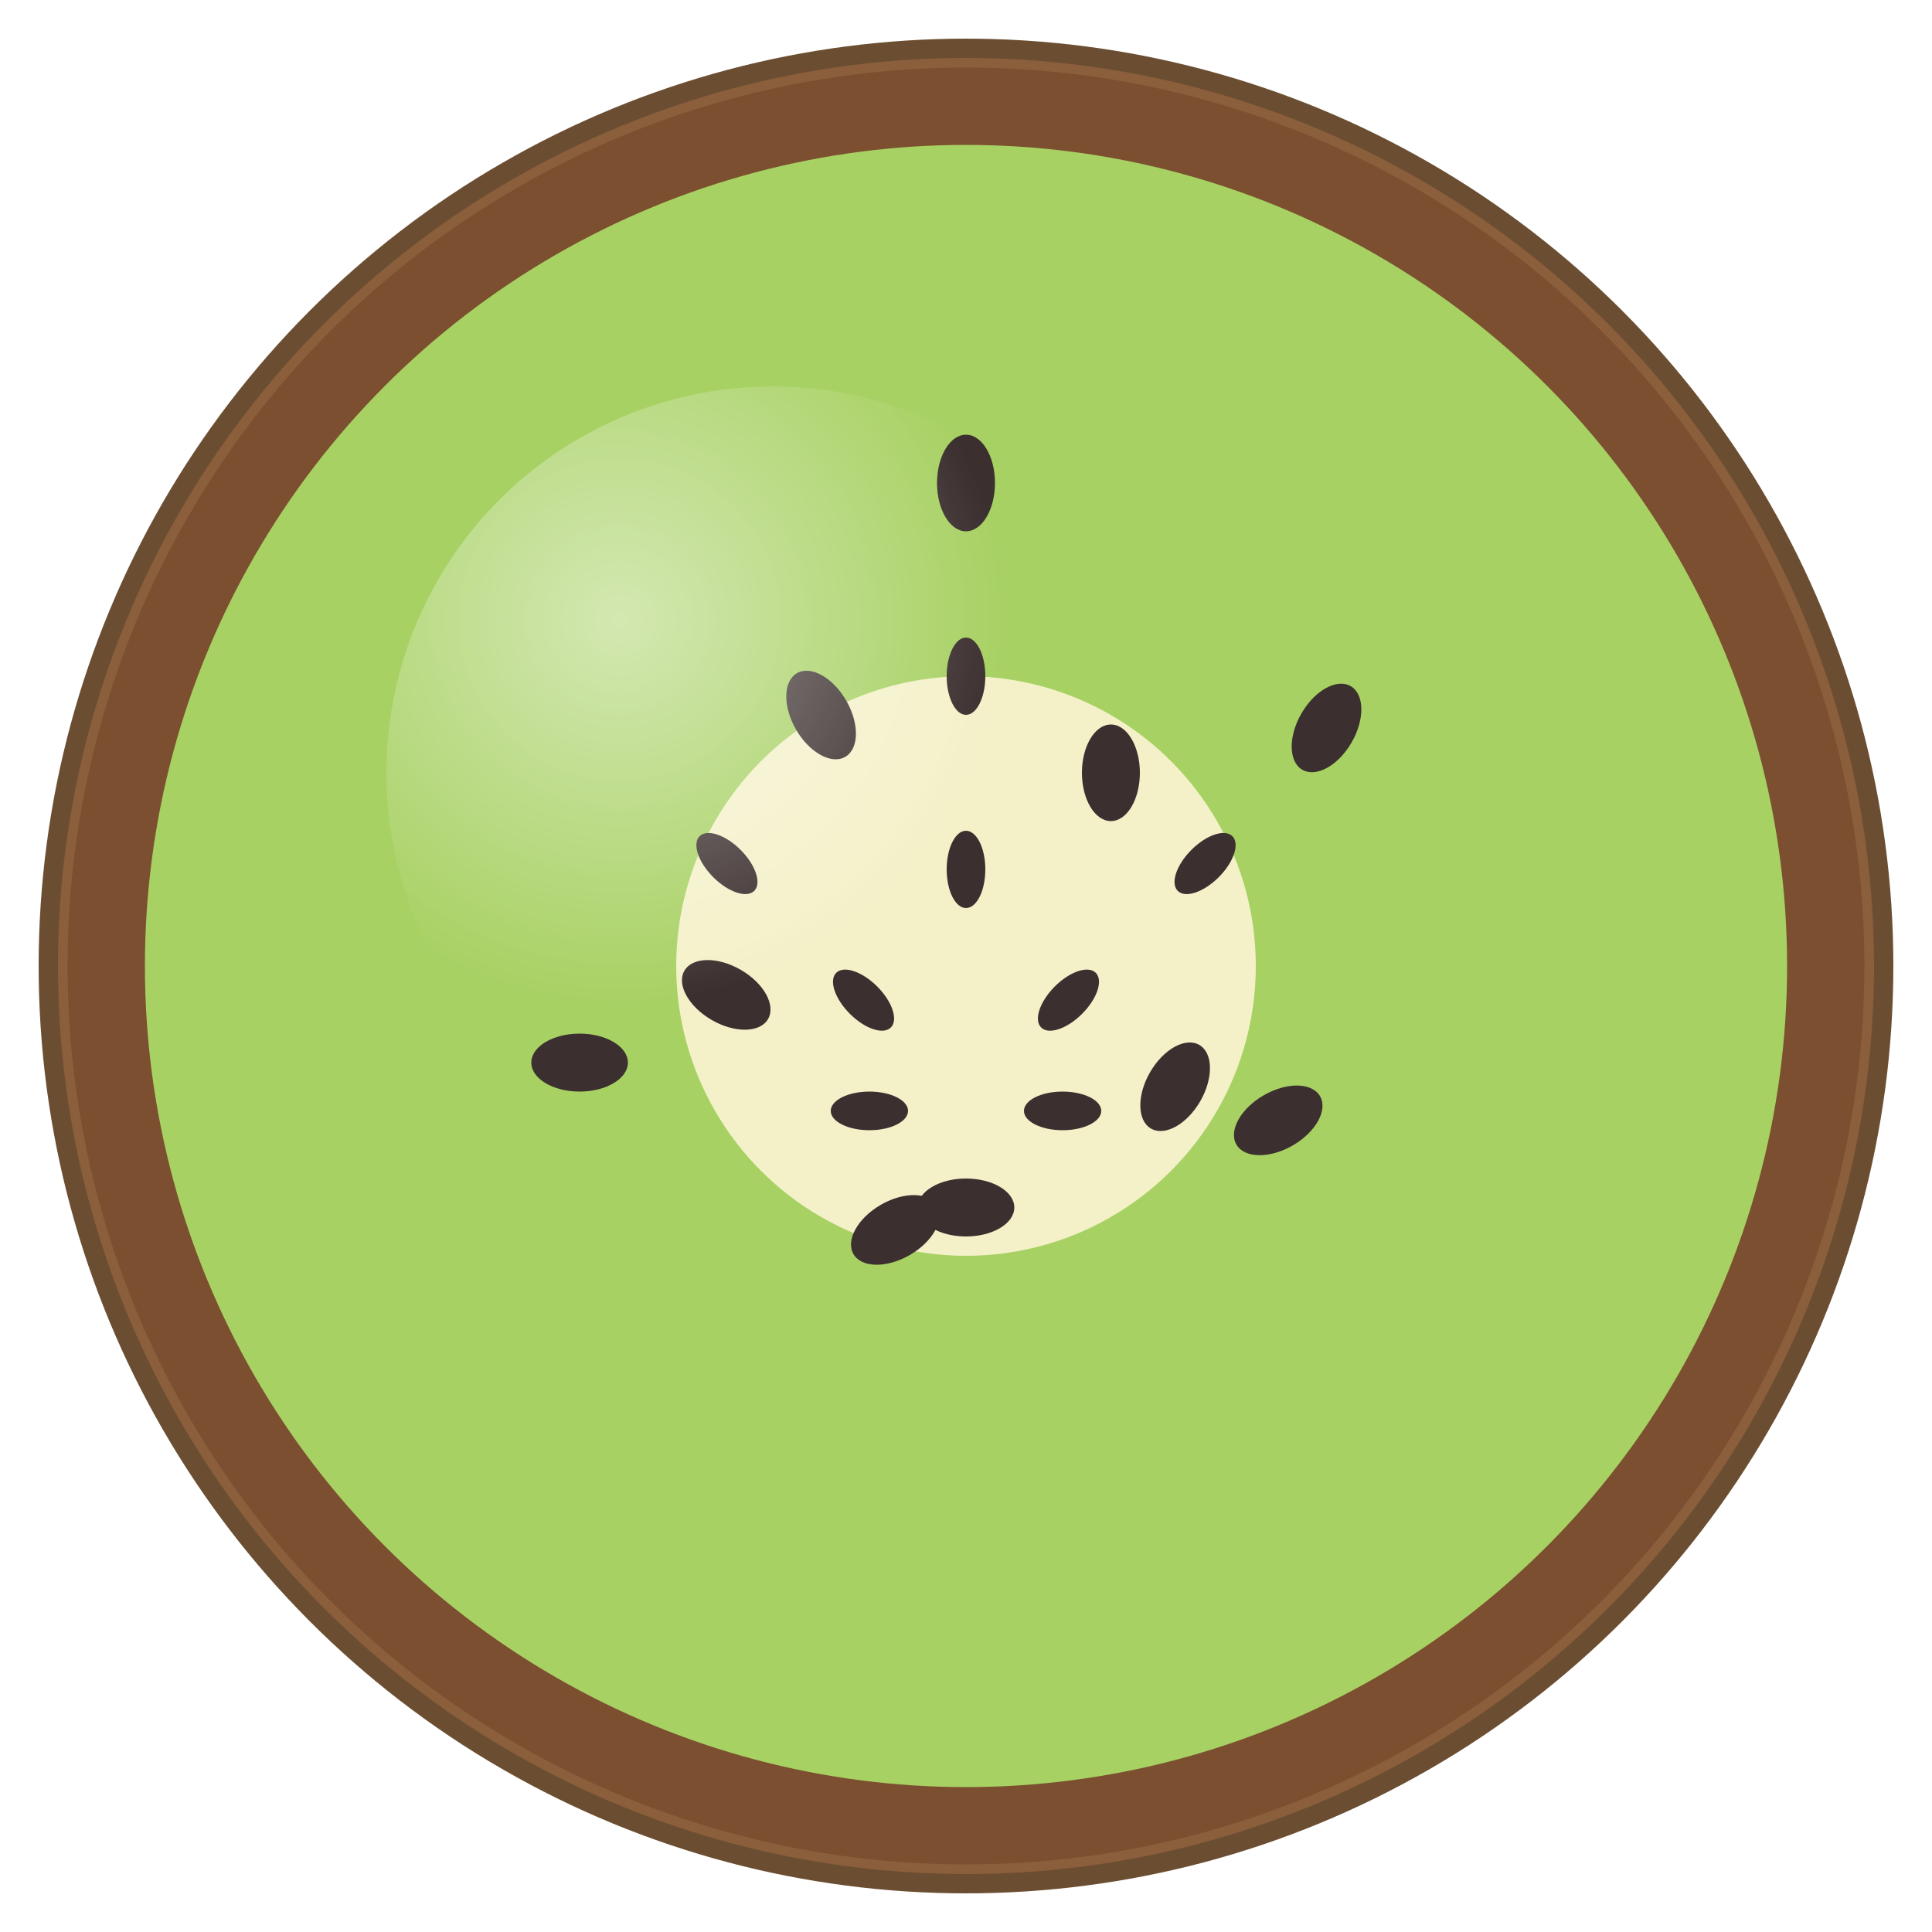<?xml version="1.0" encoding="UTF-8"?>
<svg width="200" height="200" viewBox="0 0 200 200" xmlns="http://www.w3.org/2000/svg">
  <!-- Внешняя кожура киви -->
  <circle cx="100" cy="100" r="95" fill="#8B5E3C" stroke="#6B4E31" stroke-width="2">
    <animate attributeName="r" from="95" to="96" dur="2s" repeatCount="indefinite" />
  </circle>

  <!-- Текстура кожуры (шум для ворсистости) -->
  <filter id="texture">
    <feTurbulence type="fractalNoise" baseFrequency="0.05" numOctaves="3" result="noise" />
    <feDisplacementMap in="SourceGraphic" in2="noise" scale="2" xChannelSelector="R" yChannelSelector="G" />
  </filter>
  <circle cx="100" cy="100" r="93" fill="#7B4F2F" filter="url(#texture)" />

  <!-- Мякоть киви (зеленая часть) -->
  <circle cx="100" cy="100" r="85" fill="#A8D164">
    <animate attributeName="opacity" values="1;0.95;1" dur="3s" repeatCount="indefinite" />
  </circle>

  <!-- Центр киви (светлая часть) -->
  <circle cx="100" cy="100" r="30" fill="#F4F1C9" />

  <!-- Семена -->
  <g fill="#3C2F2F">
    <!-- Радиально расположенные семена -->
    <ellipse cx="100" cy="50" rx="3" ry="5" transform="rotate(0 100 100)" />
    <ellipse cx="120" cy="60" rx="3" ry="5" transform="rotate(30 100 100)" />
    <ellipse cx="130" cy="80" rx="3" ry="5" transform="rotate(60 100 100)" />
    <ellipse cx="125" cy="100" rx="3" ry="5" transform="rotate(90 100 100)" />
    <ellipse cx="115" cy="120" rx="3" ry="5" transform="rotate(120 100 100)" />
    <ellipse cx="100" cy="130" rx="3" ry="5" transform="rotate(150 100 100)" />
    <ellipse cx="85" cy="120" rx="3" ry="5" transform="rotate(180 100 100)" />
    <ellipse cx="75" cy="100" rx="3" ry="5" transform="rotate(210 100 100)" />
    <ellipse cx="80" cy="80" rx="3" ry="5" transform="rotate(240 100 100)" />
    <ellipse cx="90" cy="60" rx="3" ry="5" transform="rotate(270 100 100)" />
    <!-- Внутренний круг семян -->
    <ellipse cx="100" cy="70" rx="2" ry="4" transform="rotate(0 100 100)" />
    <ellipse cx="110" cy="75" rx="2" ry="4" transform="rotate(45 100 100)" />
    <ellipse cx="115" cy="90" rx="2" ry="4" transform="rotate(90 100 100)" />
    <ellipse cx="110" cy="105" rx="2" ry="4" transform="rotate(135 100 100)" />
    <ellipse cx="100" cy="110" rx="2" ry="4" transform="rotate(180 100 100)" />
    <ellipse cx="90" cy="105" rx="2" ry="4" transform="rotate(225 100 100)" />
    <ellipse cx="85" cy="90" rx="2" ry="4" transform="rotate(270 100 100)" />
    <ellipse cx="90" cy="75" rx="2" ry="4" transform="rotate(315 100 100)" />
  </g>

  <!-- Легкий блик для реалистичности -->
  <radialGradient id="shine" cx="0.3" cy="0.3" r="0.5">
    <stop offset="0%" style="stop-color:white;stop-opacity:0.5" />
    <stop offset="100%" style="stop-color:white;stop-opacity:0" />
  </radialGradient>
  <circle cx="80" cy="80" r="40" fill="url(#shine)" />

</svg>